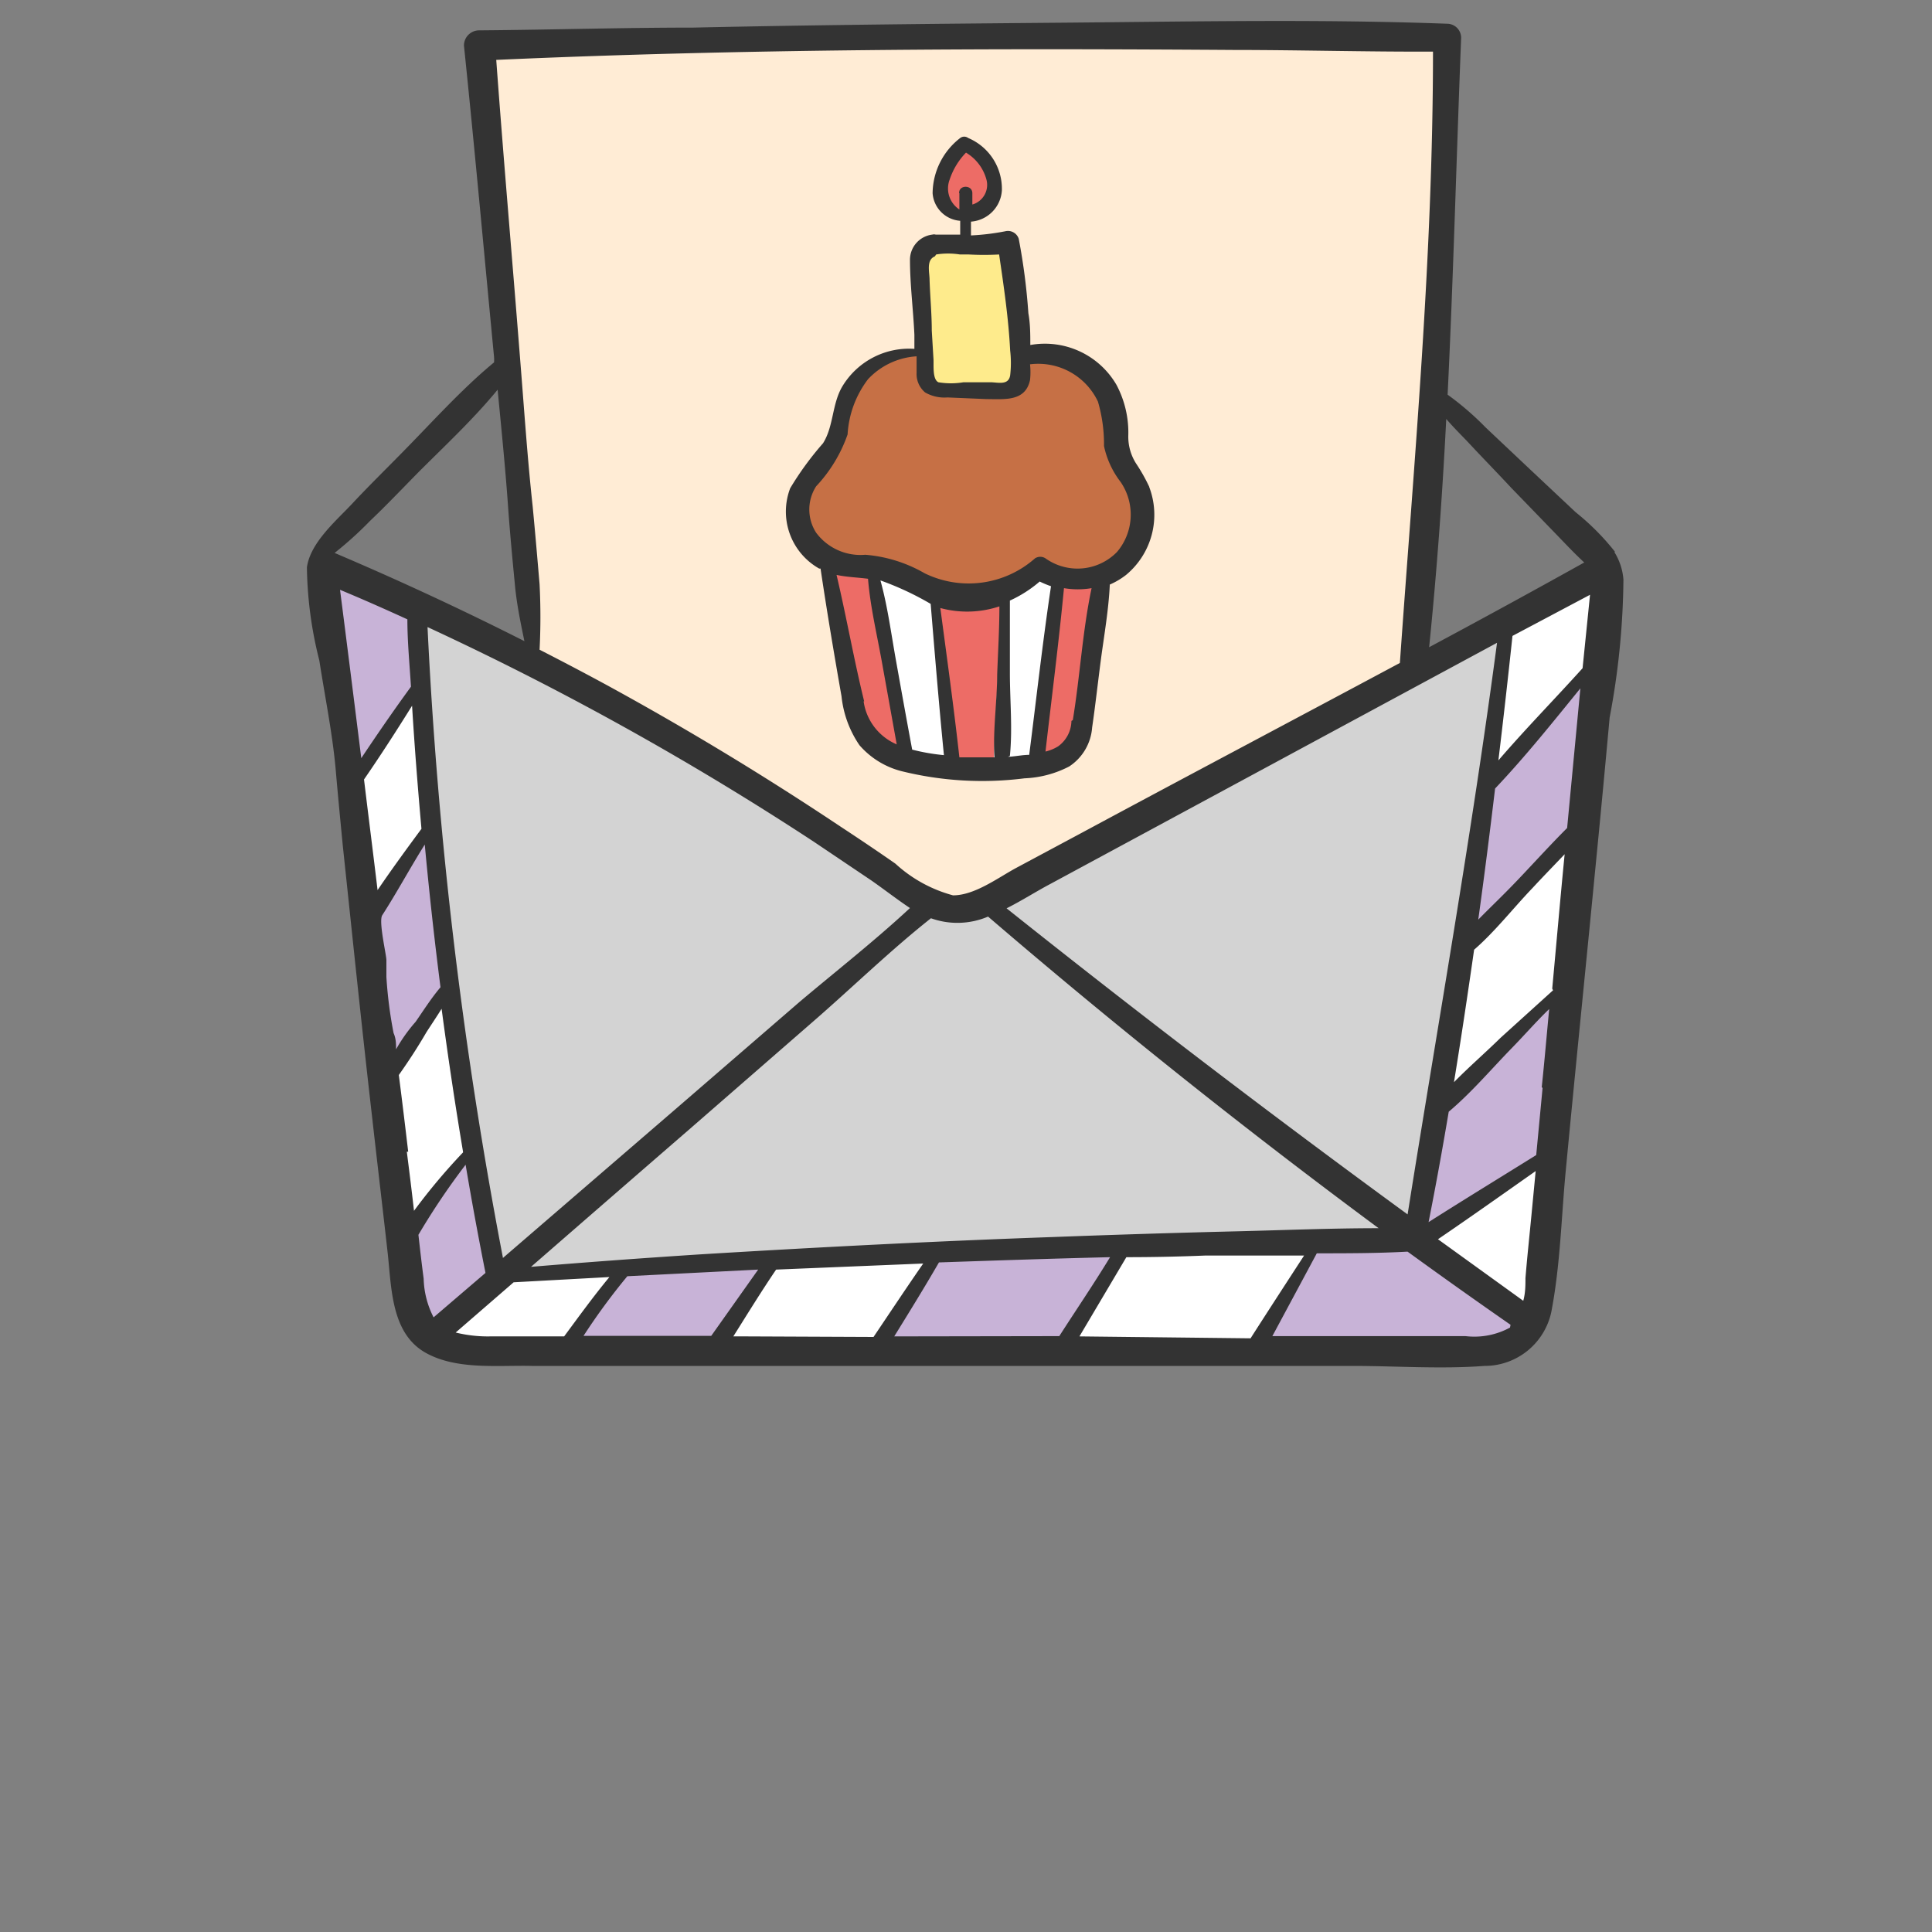 <svg id="LEVELS" xmlns="http://www.w3.org/2000/svg" width="70" height="70" viewBox="0 0 70 70"><rect x="0" y="0" width="70" height="70" fill="#808080" stroke="none"/><defs><style>.cls-1{fill:#ffecd5;}.cls-2{fill:#d3d3d3;}.cls-3{fill:#7c7c7c;}.cls-4{fill:#c8b3d7;}.cls-5{fill:#fff;}.cls-6{fill:#333;}.cls-7{fill:#c67045;}.cls-8{fill:#ed6c66;}.cls-9{fill:#feeb8c;}</style></defs><g id="LETTER_copy" data-name="LETTER copy"><path class="cls-1" d="M52.27,1.32l-34.73.5,1.74,22.25L33.6,32.63l1.81.1,15.77-8.5Zm0,0"/><path class="cls-2" d="M11.77,20.48,21.93,25.4l11.74,7.5,4-1.13L58.14,21,55.68,47.1l-.94,1.95L18,48.93l-2.46-.51-1.07-1.89Zm0,0"/><path class="cls-3" d="M18.21,13.54c.19.06,1.07,10.53,1.07,10.53l-7.51-3.59L13,18.27Zm0,0"/><path class="cls-3" d="M52,14.54c.09,0,6.24,6,6.24,6l-7.06,3.7Zm0,0"/><path class="cls-4" d="M15.33,22.19,15,23.6l2.56,20.58.5,1.65,1.26.35L28,45.73l10.49-.5L46.3,45l4.72-.4L53,34.24l1.71-11.79,3.56-1.92v2.22L56.69,38l-1,9.15-.94,1.95-17.83-.11-15.5,0-5.85-.47-1.07-1.89-2.72-26Zm0,0"/><path class="cls-5" d="M15,25.21a3.84,3.84,0,0,1-.53.78c-.19.29-.36.59-.57.87a13,13,0,0,0-1,1.37c-.11.19-.07.26,0,.48.12.63.21,1.27.34,1.9s.31,1.4.4,2.11a9.62,9.62,0,0,0,1.2-1.83c.14-.31.34-.59.51-.89a2.47,2.47,0,0,0,.07-1.3A12.29,12.29,0,0,0,15,25.21Zm0,0"/><path class="cls-5" d="M16.15,36.2a4.08,4.08,0,0,0-.54.7c-.32.37-.67.7-1,1.09s-.54.65-.77,1,0,.27,0,.53c.19.77.25,1.57.39,2.36.11.59.29,1.16.39,1.75a1.13,1.13,0,0,0,.11.41c.06.1.12.09.18.18a3.25,3.25,0,0,0,.37-.58,2.76,2.76,0,0,1,.38-.56c.21-.23.44-.42.64-.65a2,2,0,0,0,.47-.6,1.36,1.36,0,0,0,0-.45,5.9,5.9,0,0,0-.14-1.45c-.1-.47-.23-.93-.34-1.39a7.77,7.77,0,0,1-.1-1,5,5,0,0,1-.13-1.36Zm0,0"/><path class="cls-5" d="M15.56,48.42l2.81-2.37,3.93,0L20.57,49Zm0,0"/><path class="cls-5" d="M26.16,48.83c0-.07,1.87-3.1,1.87-3.1l5.7-.3-2,3.63Zm0,0"/><path class="cls-5" d="M40.58,45.09l-2.3,4.06,7.06-.2,2.29-3.86s-7,0-7.05,0Zm0,0"/><path class="cls-5" d="M55.92,42l-4.3,2.82s4,2.79,4,2.69.31-5.51.31-5.51Zm0,0"/><path class="cls-5" d="M57.12,30.48l-4,3.45-.84,5.78,4.91-4.07Zm0,0"/><path class="cls-5" d="M57.8,21.07l-3.41,1.64L54,28.17l4-4.41Zm0,0"/><path class="cls-6" d="M58.52,20a8.83,8.83,0,0,0-1.43-1.44L55.43,17l-1.6-1.51a10.53,10.53,0,0,0-1.38-1.19c.21-4.31.32-8.63.49-12.93a.51.51,0,0,0-.51-.51C47.87.69,43.28.78,38.72.82S29.65.9,25.12,1c-2.59,0-5.17.08-7.76.1a.55.55,0,0,0-.55.55c.39,3.76.73,7.52,1.09,11.28a1.23,1.23,0,0,1,0,.2c-1.21,1-2.29,2.22-3.42,3.36-.58.59-1.17,1.17-1.73,1.77s-1.51,1.4-1.63,2.3a14.38,14.38,0,0,0,.45,3.37c.2,1.3.47,2.61.59,3.92.08.93.17,1.86.26,2.79.35,3.3.69,6.6,1.07,9.9.18,1.6.37,3.2.55,4.8.15,1.3.11,3,1.43,3.7,1.12.6,2.6.42,3.81.45,1.69,0,3.37,0,5.06,0,6.6,0,13.21,0,19.81,0H49c1.57,0,3.21.12,4.78,0a2.47,2.47,0,0,0,2.45-2.08c.29-1.56.34-3.2.48-4.78.35-3.71.73-7.42,1.09-11.14q.27-2.74.52-5.49a27.94,27.94,0,0,0,.5-5,2.19,2.19,0,0,0-.33-1Zm-5.35-4c.52.56,1.06,1.11,1.58,1.67l1.53,1.58c.37.38.73.77,1.12,1.13q-2.8,1.56-5.62,3.07c.28-2.75.48-5.51.62-8.27.25.29.52.56.77.82Zm2.72,23.42-.23,2.43c-1.3.81-2.61,1.61-3.9,2.43.26-1.31.5-2.63.73-4l0,0c.82-.69,1.53-1.53,2.27-2.29.46-.47.92-1,1.37-1.43-.09.94-.17,1.89-.27,2.83ZM51,44q-7.38-5.39-14.53-11.09c.54-.27,1.07-.61,1.58-.88l9.65-5.21,6.54-3.53C53.32,30.25,52.09,37.14,51,44Zm-25.9-3.19,4.34-3.78c1.43-1.24,2.8-2.58,4.29-3.76a2.84,2.84,0,0,0,2.07-.06q6.87,5.9,14.15,11.29c-1.8,0-3.64.08-5.43.12q-3.19.08-6.37.2c-4.27.15-8.54.37-12.81.63-2,.13-4.07.28-6.1.45q2.93-2.55,5.86-5.09Zm-6.88,4.75a162.52,162.52,0,0,1-2.73-22.84,109.12,109.12,0,0,1,14,7.78l2.08,1.4c.46.32.92.68,1.4,1-1.28,1.19-2.66,2.27-4,3.4l-4.43,3.83-6.32,5.45ZM44.67,1.81c2.41,0,4.83.07,7.25.06,0,7.4-.68,14.77-1.2,22.15-3.83,2.05-7.67,4.08-11.5,6.14l-2.39,1.28c-.67.36-1.51,1-2.3,1a5,5,0,0,1-2.09-1.15c-.66-.46-1.33-.91-2-1.35Q26.32,27.19,22,24.83c-.81-.44-1.63-.87-2.45-1.29a23.43,23.43,0,0,0,0-2.37c-.08-.94-.16-1.88-.25-2.82-.2-1.84-.32-3.69-.47-5.53-.28-3.55-.59-7.1-.85-10.65,8.89-.4,17.81-.42,26.72-.36ZM12.09,20.06a13.29,13.29,0,0,0,1.31-1.18c.6-.57,1.17-1.17,1.75-1.76,1-1,2-1.93,2.88-3,.14,1.46.29,2.93.39,4.4.07.94.16,1.88.25,2.81.07.65.2,1.27.33,1.9q-3.4-1.72-6.91-3.21Zm.23,1.31c.82.34,1.63.7,2.44,1.07,0,.81.08,1.63.13,2.44-.62.85-1.22,1.72-1.8,2.59-.25-2-.51-4.07-.77-6.1Zm.87,6.87c.6-.87,1.18-1.77,1.74-2.67.09,1.48.21,3,.34,4.46-.54.73-1.08,1.47-1.59,2.22-.16-1.34-.33-2.67-.49-4ZM14,35.4c0-.21,0-.41,0-.61s-.29-1.41-.15-1.63c.54-.84,1-1.7,1.54-2.56.16,1.73.35,3.45.57,5.17-.33.39-.61.83-.9,1.25a5.83,5.83,0,0,0-.71,1c0-.19,0-.39-.09-.59A15.66,15.66,0,0,1,14,35.4Zm.79,6.33c-.11-.93-.22-1.85-.34-2.78.36-.51.68-1,1-1.55.18-.28.37-.56.55-.85.23,1.73.49,3.47.78,5.2A22.12,22.12,0,0,0,15,43.87c-.08-.71-.17-1.43-.26-2.14Zm.56,4.6c-.07-.53-.13-1.06-.19-1.59a25.63,25.63,0,0,1,1.71-2.54c.22,1.31.46,2.61.72,3.92l-1.88,1.61a3.23,3.23,0,0,1-.36-1.4Zm2.42,2.09a4.87,4.87,0,0,1-1.26-.14l2.1-1.82,3.47-.19c-.58.7-1.1,1.42-1.64,2.15Zm3.36,0a23,23,0,0,1,1.6-2.18L27.47,46l-1.7,2.4-4.67,0Zm5.89,0h-.45c.51-.81,1-1.61,1.55-2.42h0l5.33-.22c-.61.88-1.2,1.77-1.8,2.66Zm5.38,0c.55-.89,1.1-1.78,1.62-2.68,2.06-.07,4.13-.14,6.2-.19-.61,1-1.23,1.91-1.84,2.86Zm6.71,0,1.7-2.87q1.44,0,2.88-.06l3.56,0c-.65,1-1.3,2-1.94,3Zm15.6-.32a2.69,2.69,0,0,1-1.61.31h-7l1.61-3c1.09,0,2.19,0,3.27-.06H51Q52.86,46.7,54.73,48l0,0Zm.77-4c-.07.73-.15,1.47-.21,2.21,0,.25,0,.54-.08.82l-3.09-2.23c1.19-.81,2.36-1.64,3.54-2.47Zm.79-8.22L54.37,37.6c-.55.54-1.15,1.06-1.69,1.61.26-1.59.5-3.2.73-4.8.76-.66,1.42-1.51,2.12-2.24.38-.41.77-.81,1.16-1.22-.16,1.63-.3,3.25-.45,4.87ZM56.78,30c-.6.6-1.18,1.24-1.76,1.85s-1,1-1.46,1.47c.22-1.58.42-3.16.61-4.75h0c1.09-1.15,2.09-2.4,3.09-3.63L56.78,30Zm.56-5.79c-1,1.11-2.07,2.2-3.05,3.34.18-1.5.35-3,.51-4.51l2.81-1.49-.27,2.66Zm0,0"/><path class="cls-7" d="M33.37,12.84l-1.21.07L30.69,14.1l-.21,1.74L29.1,17.51l-.24,1.54,1.57,1.52,2,.26,2.26,1,1.61-.37,1.28-.79L39,21l1.42-.23,1-1.26.07-1.5-.62-1.33-.77-1.22,0-1.21-.6-.59L38.34,13l-1-.08-.26.15-.3,1-.69.11-2.43-.12Zm0,0"/><path class="cls-8" d="M30.21,22.59,31,26.31l1.19,1.33L36,28l2.68-.42L39.39,26l.41-4.71L39,21s-1.21-.48-1.39-.33-1.28.79-1.28.79l-1.88.26L33.19,21l-1.62-.46-1.14.05-.34-.07Zm0,0"/><path class="cls-5" d="M32,23.59l.72,4.17,1.59,0-.29-3.56-.24-2.71-2.25-.94Zm0,0"/><path class="cls-5" d="M36.32,21.46S35.94,28.13,36,28a7.34,7.34,0,0,1,1.61-.26L38.34,21l-.74-.31Zm0,0"/><path class="cls-9" d="M36.32,8.8,33.4,9l.26,5.13,1.92.15,1.2-.14L37,12Zm0,0"/><path class="cls-8" d="M34.9,5.26S33.66,6.49,34,7.07a2,2,0,0,0,1.28.73l.57-.59.08-.88-.48-.64Zm0,0"/><path class="cls-6" d="M41.64,17.64a6.42,6.42,0,0,0-.48-.85,1.81,1.81,0,0,1-.28-1,3.68,3.68,0,0,0-.43-1.85,3,3,0,0,0-3.12-1.44c0-.38,0-.76-.07-1.15a22.41,22.41,0,0,0-.35-2.7.41.41,0,0,0-.49-.27,8.57,8.57,0,0,1-1.24.15l0-.5a1.21,1.21,0,0,0,1.12-1.13A2,2,0,0,0,35.08,5a.24.24,0,0,0-.29,0,2.56,2.56,0,0,0-1,2,1.08,1.08,0,0,0,1,1c0,.16,0,.33,0,.5-.23,0-.45,0-.68,0h-.21a.23.23,0,0,0-.12,0,.92.92,0,0,0-.81.91c0,.89.12,1.83.16,2.72,0,.17,0,.34,0,.51A2.82,2.82,0,0,0,30.52,14c-.38.64-.31,1.44-.7,2.06a11.15,11.15,0,0,0-1.19,1.63,2.37,2.37,0,0,0,1.05,2.91l.05,0c.23,1.55.49,3.09.76,4.63A3.84,3.84,0,0,0,31.14,27a3,3,0,0,0,1.52.94,12.17,12.17,0,0,0,4.46.26,3.83,3.83,0,0,0,1.62-.43,1.85,1.85,0,0,0,.83-1.41c.12-.82.21-1.65.32-2.48s.28-1.8.32-2.7a2.7,2.7,0,0,0,.59-.35,2.83,2.83,0,0,0,.84-3.18ZM34.76,7c0,.18,0,.36,0,.53l0,.06a.91.91,0,0,1-.35-1.09A2.55,2.55,0,0,1,35,5.53a1.63,1.63,0,0,1,.73.94.74.74,0,0,1-.5.94V7c0-.31-.49-.31-.48,0Zm-.84,2.22a2.75,2.75,0,0,1,.86,0h.32a10.09,10.09,0,0,0,1.1,0c.17,1.16.34,2.31.4,3.48a3.89,3.89,0,0,1,0,.9c-.06.36-.41.26-.69.25l-1,0a2.76,2.76,0,0,1-.91,0c-.23-.11-.16-.66-.18-.87l-.06-1c0-.62-.06-1.23-.08-1.84,0-.28-.13-.72.19-.85ZM31.31,25.41c-.37-1.51-.64-3.05-1-4.58.37.08.76.09,1.14.14.08,1,.32,2,.5,3l.54,3a2,2,0,0,1-1.2-1.56Zm1.74,1.75c-.2-1.07-.39-2.13-.58-3.19s-.31-2-.57-2.94a10.73,10.73,0,0,1,1.82.85c.15,1.82.3,3.65.48,5.48a7.27,7.27,0,0,1-1.15-.2Zm3.08-2.77c0,1-.16,2.05-.1,3.05q-.56,0-1.08,0h-.19c-.2-1.8-.45-3.6-.69-5.41a3.71,3.71,0,0,0,2.14-.06c0,.82-.05,1.64-.08,2.46Zm.46,3c.1-1,0-2,0-3s0-1.75,0-2.63a4.51,4.51,0,0,0,1.08-.69,3.56,3.56,0,0,0,.41.17c-.3,2-.53,4.07-.79,6.11-.25,0-.51.06-.77.07Zm2.23-1.27a1.16,1.16,0,0,1-.48.92,1.54,1.54,0,0,1-.46.19c.23-2,.48-3.94.67-5.92a3,3,0,0,0,1,0c-.33,1.56-.42,3.2-.68,4.78ZM40.47,20a2,2,0,0,1-2.59.23.35.35,0,0,0-.38,0,3.63,3.63,0,0,1-4,.54,5.11,5.11,0,0,0-2.15-.67,2,2,0,0,1-1.78-.8,1.55,1.55,0,0,1,0-1.68,5.28,5.28,0,0,0,1.14-1.88,3.64,3.64,0,0,1,.74-2,2.63,2.63,0,0,1,1.76-.83l0,.6a.87.87,0,0,0,.31.71,1.41,1.41,0,0,0,.81.18l1.42.06c.64,0,1.4.1,1.57-.69a2.64,2.64,0,0,0,0-.57,2.39,2.39,0,0,1,2.46,1.35,5.49,5.49,0,0,1,.22,1.61,3.22,3.22,0,0,0,.6,1.3A2.09,2.09,0,0,1,40.47,20Zm0,0"/></g></svg>